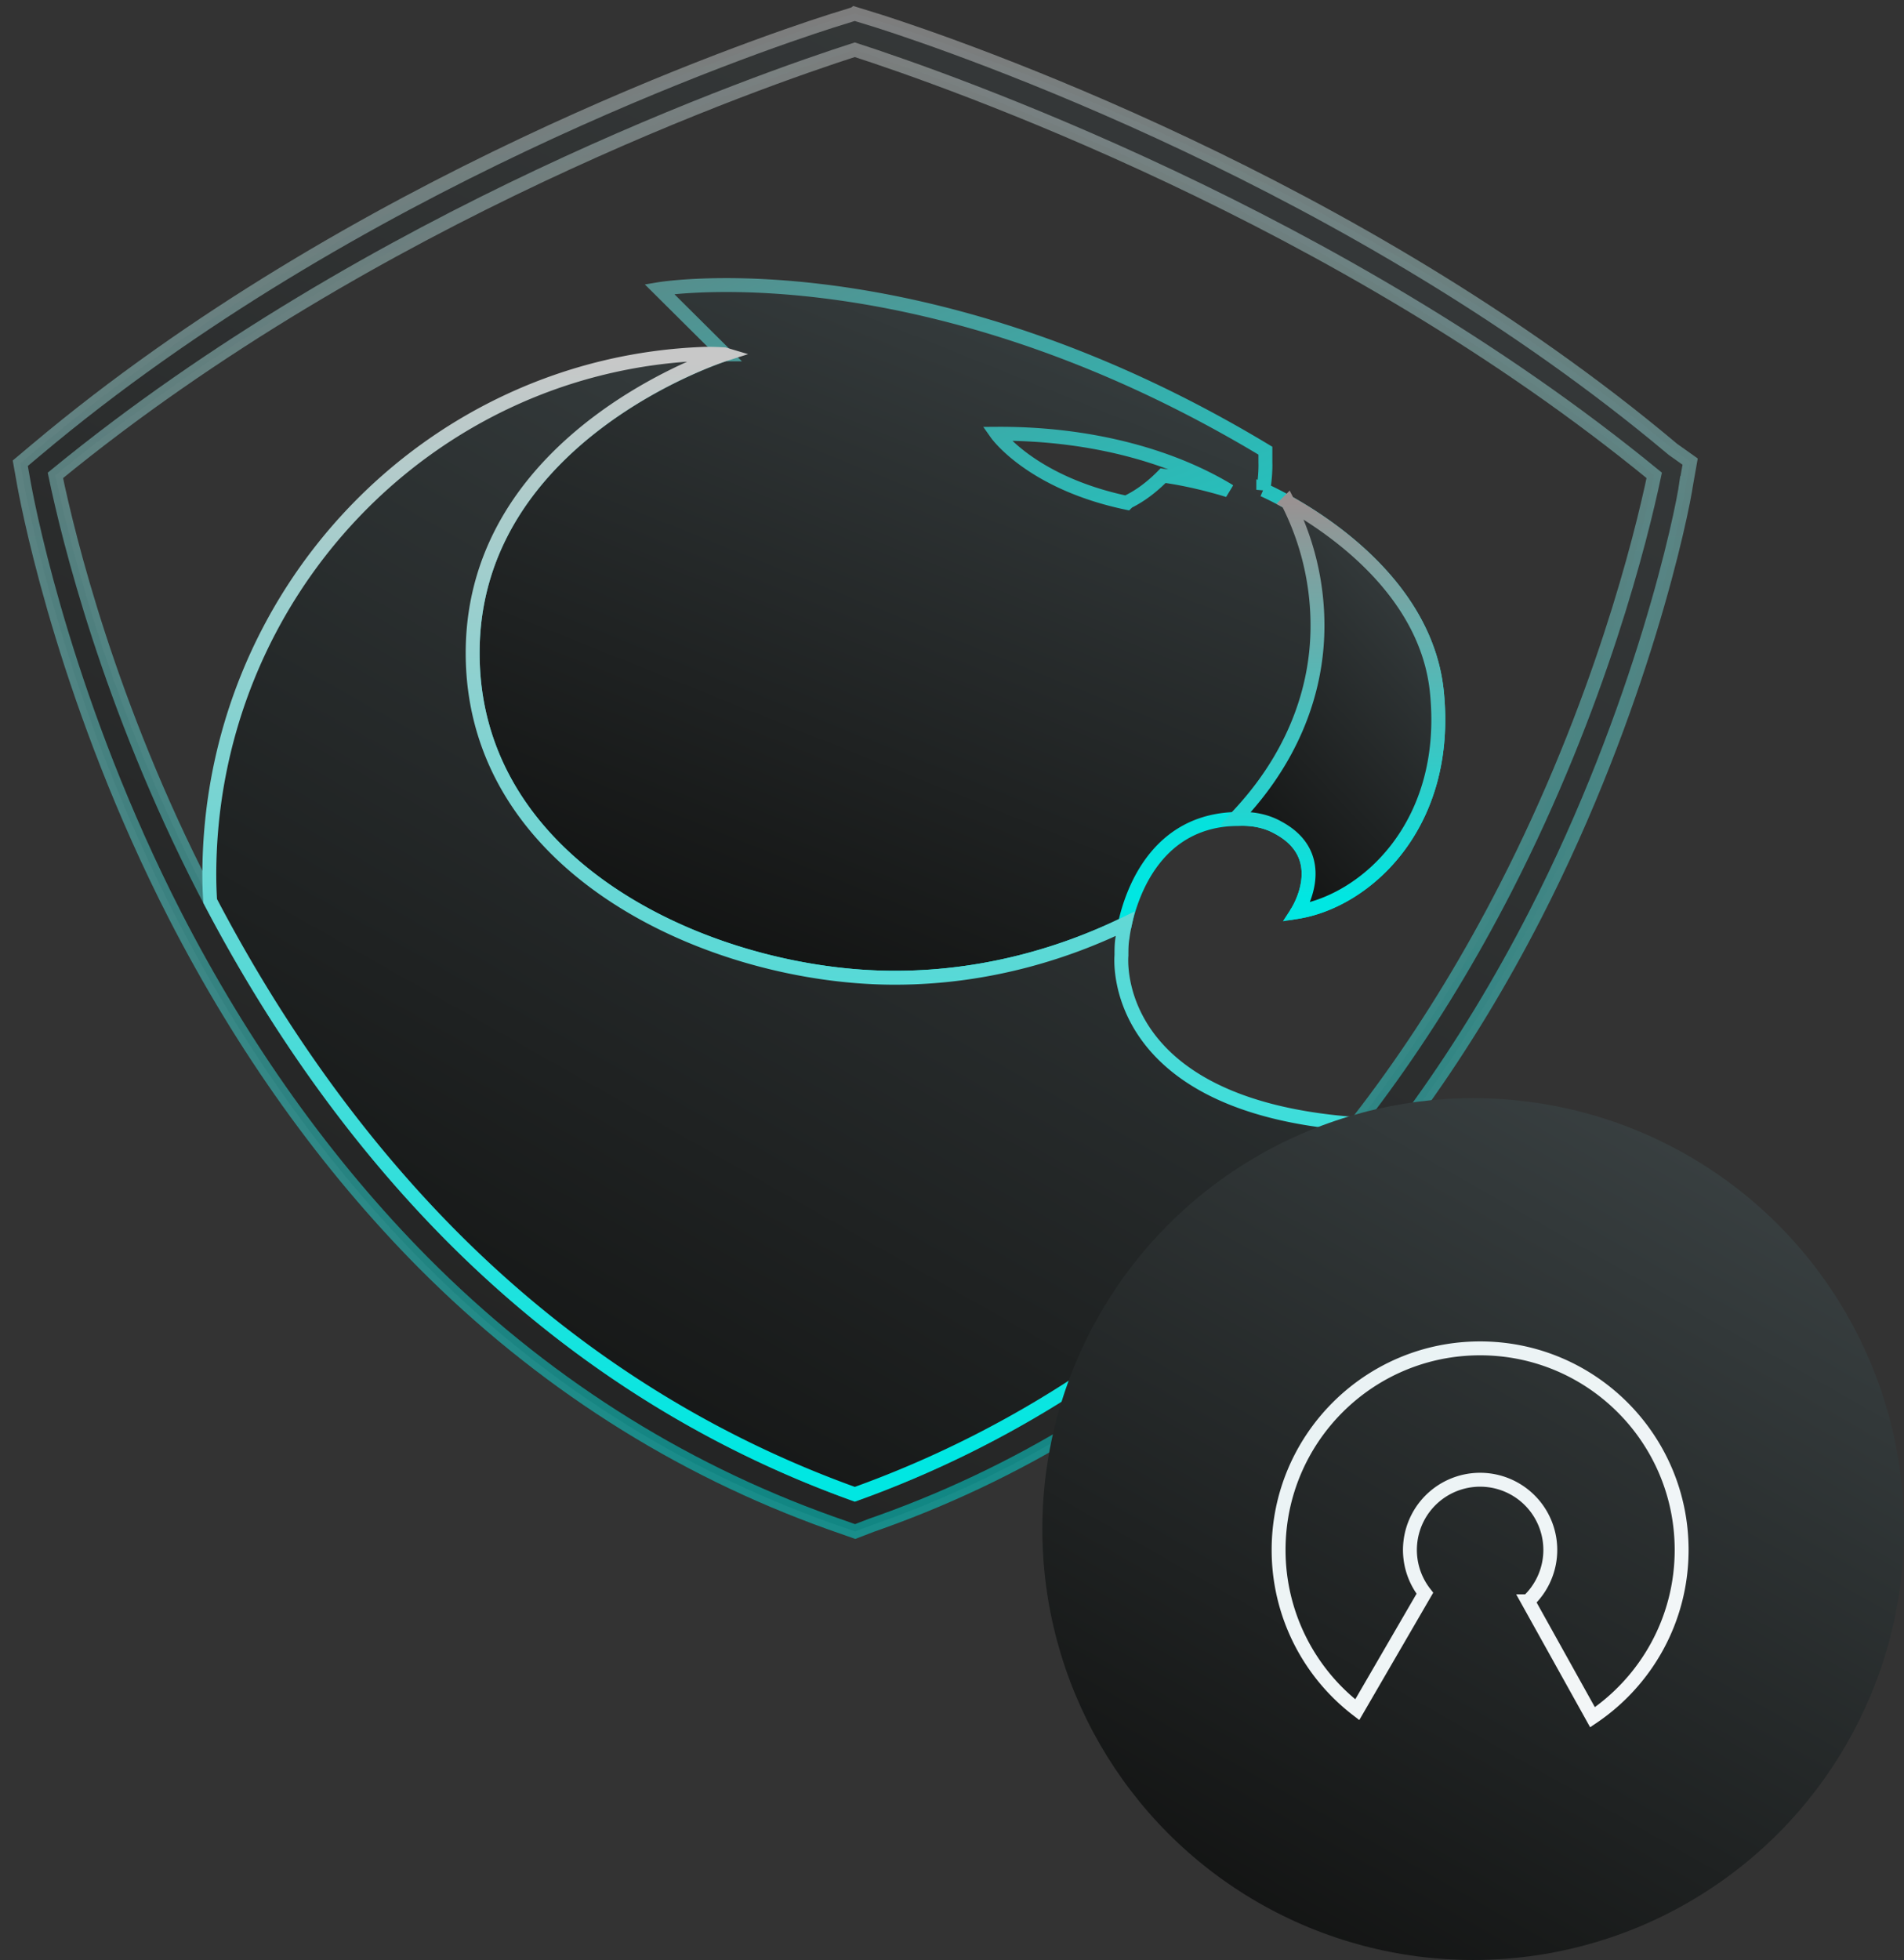 <svg width="137" height="141" xmlns="http://www.w3.org/2000/svg"><rect width="100%" height="100%" fill="#333333" stroke="none"/><defs><linearGradient x1="11.355%" y1="113.983%" x2="92.101%" y2="-28.273%" id="a"><stop stop-color="#0B0B0A" offset="0%"/><stop stop-color="#464F51" offset="100%"/></linearGradient><linearGradient x1="50%" y1="0%" x2="50%" y2="96.973%" id="b"><stop stop-color="#C8C8C8" offset="0%"/><stop stop-color="#00E7E2" offset="100%"/></linearGradient><linearGradient x1="-11.506%" y1="-21.712%" x2="50%" y2="96.973%" id="c"><stop stop-color="#727171" offset="0%"/><stop stop-color="#00E7E2" offset="100%"/></linearGradient><linearGradient x1="50%" y1="0%" x2="50%" y2="96.973%" id="d"><stop stop-color="#999292" offset="0%"/><stop stop-color="#00E7E2" offset="100%"/></linearGradient><linearGradient x1="14.958%" y1="0%" x2="116.401%" y2="127.873%" id="e"><stop stop-color="#E9F2F4" offset="0%"/><stop stop-color="#F7F8F9" offset="100%"/><stop stop-color="#00EFE2" offset="100%"/></linearGradient></defs><g transform="translate(1)" fill="none" fill-rule="evenodd"><g transform="translate(.263 .723)" fill="url(#a)"><path d="M60.237.263l1.784.55c5.516 1.769 34.237 11.58 57.092 30.794l1.236.877-.274 1.548h-.003c-.294 2.166-3.182 16.061-10.863 31.046-4.951 9.649-10.956 18.05-17.848 24.971-8.503 8.523-18.363 14.827-29.306 18.738l-.62.218-1.164.45-1.786-.628c-11.011-3.936-20.872-10.24-29.317-18.742-6.93-6.999-12.935-15.399-17.845-24.97C3.686 50.184.947 36.719.476 34.17l-.28-1.568 1.138-.956C24.195 12.407 52.954 2.583 58.486.81l1.75-.546zm-28.93 88.014c8.365 8.385 18.1 14.606 28.938 18.496 10.8-3.876 20.534-10.111 28.94-18.536 6.876-6.907 12.891-15.334 17.877-25.047 6.811-13.284 9.757-25.22 10.703-29.715-22.734-18.64-50.882-28.468-57.522-30.62-6.607 2.123-34.614 11.837-57.52 30.621.938 4.51 3.87 16.494 10.705 29.792 4.96 9.66 10.974 18.073 17.879 25.009z" stroke="url(#b)" opacity=".5"/><path d="M50.908 24.769c-.039 0-18.161 5.752-18.161 21.484 0 15.731 17.492 23.362 30.374 23.362 7.007 0 12.762-2.026 16.559-3.874.49-2.23 2.269-7.512 8.156-7.551 1.05-.04 2.035.155 2.863.624 3.94 2.114 1.378 6.066 1.378 6.066a8.918 8.918 0 0 0 .901-.193c4.735-1.267 10.07-6.647 9.145-15.656-.742-7.224-7.454-11.803-10.72-13.622-1.068-.595-1.768-.896-1.768-.896a10.98 10.98 0 0 0 .156-1.737c0-.082-.001-.159-.004-.23v-.847C72.653 21.375 58.153 19.784 51.002 19.784c-3.09 0-4.821.289-4.821.289l4.727 4.696zm36.205 9.783s-2.324-.744-4.688-1.057c-1.182 1.213-2.206 1.722-2.521 1.879l-.08.078c-6.893-1.448-9.375-4.97-9.375-4.97 6.5-.039 12.37 1.487 16.664 4.07z" stroke="url(#c)"/><path d="M93.535 44.296c0 5.127-2.127 9.862-5.752 13.697l-.172.196h.29c.985-.04 1.97.156 2.798.625 3.94 2.114 1.378 6.066 1.378 6.066 4.925-.783 11.031-6.26 10.046-15.849-.742-7.224-7.454-11.803-10.72-13.622a19.5 19.5 0 0 1 2.132 8.887" stroke="url(#d)"/><path d="M13.798 62.258c0 .635.025 1.239.06 1.83 4.876 9.314 10.74 17.45 17.449 24.189 8.365 8.385 18.1 14.606 28.938 18.496 10.8-3.876 20.534-10.111 28.94-18.536a89.84 89.84 0 0 0 7.127-8.1C78.339 78.855 79.43 68.012 79.43 68.012c0-.43 0-.861.079-1.292 0 0 .04-.38.17-.978-3.796 1.848-9.552 3.874-16.559 3.874-12.882 0-30.374-7.63-30.374-23.362S50.868 24.77 50.868 24.77l-.01-.003a18.935 18.935 0 0 0-1.408-.037c-19.816.705-35.653 17.219-35.653 37.53" stroke="url(#b)"/></g><circle fill="url(#a)" cx="105" cy="110" r="31"/><path d="M96.66 122.995A14.476 14.476 0 0 1 91 111.5c0-8.008 6.492-14.5 14.5-14.5s14.5 6.492 14.5 14.5c0 5.013-2.544 9.432-6.412 12.037l-4.643-8.344a5.05 5.05 0 1 0-7.42-.577l-4.865 8.379z" stroke="url(#e)"/></g></svg>